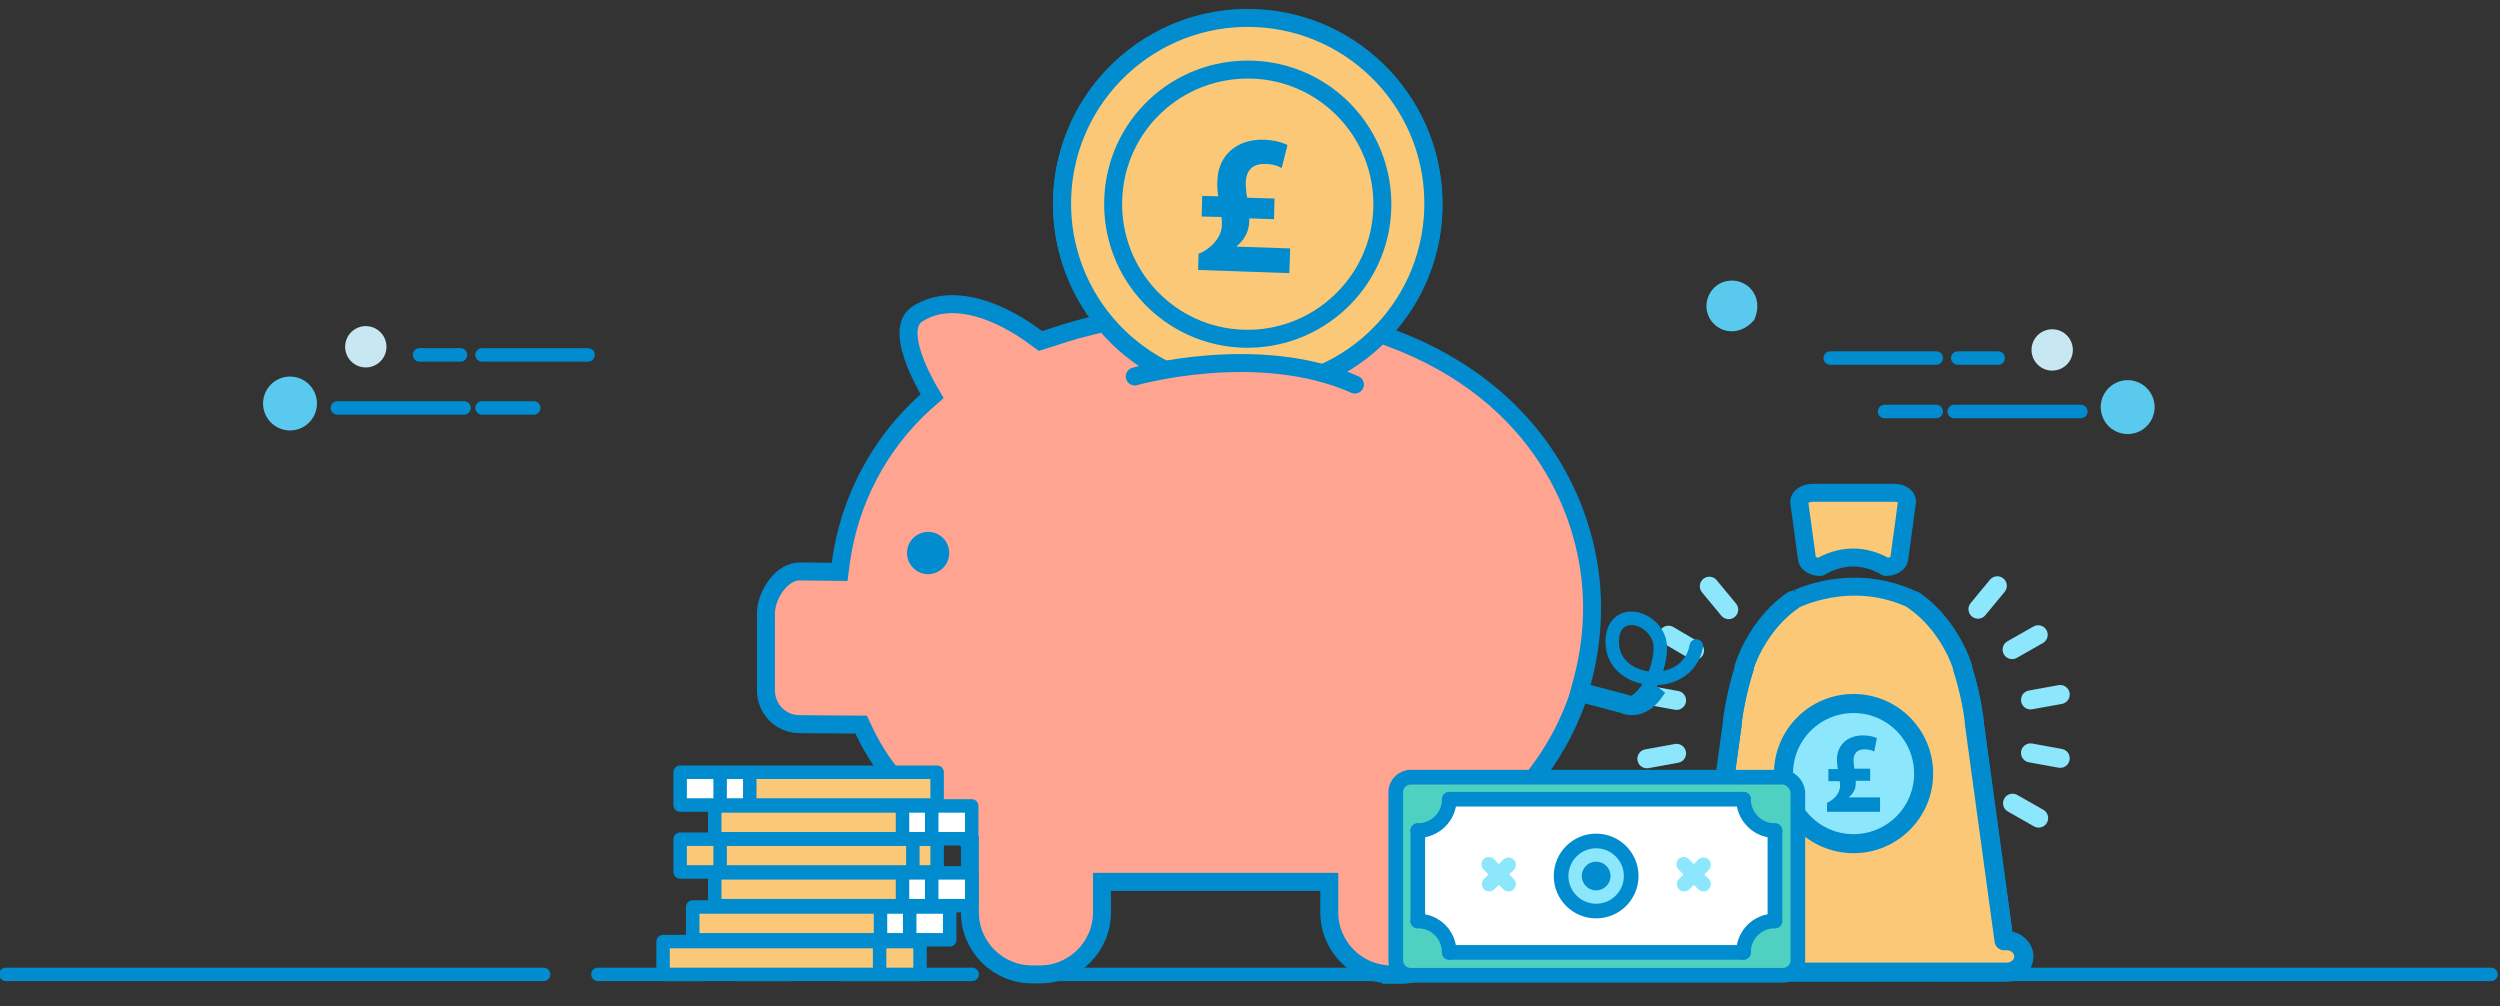 <?xml version="1.0" encoding="utf-8"?>
<!-- Generator: Adobe Illustrator 21.1.0, SVG Export Plug-In . SVG Version: 6.00 Build 0)  -->
<svg version="1.1" id="Blue_title" xmlns="http://www.w3.org/2000/svg" xmlns:xlink="http://www.w3.org/1999/xlink" x="0px" y="0px"
	 viewBox="0 0 556.5 224" enable-background="new 0 0 556.5 224" xml:space="preserve">
<rect x="0" y="0" width="556.5" height="224" fill="#333333" stroke="none"/>
<g>
	<g>
		<g>
			<path fill="#FBC878" stroke="#008CCE" stroke-width="4" stroke-linecap="round" stroke-linejoin="round" d="M426.2,133.7
				c4.6,3.2,7.5,7.6,9.1,10.8c0.1,0.3,0.3,0.5,0.4,0.8c0.9,2,1.3,3.3,1.3,3.3l-0.1,0c1.6,5,2.7,11.2,2.7,12.5l6.6,48.3h0.6
				c2.1,0,3.8,1.6,3.8,3.5c0,1.9-1.7,3.5-3.8,3.5h-68.3c-2.1,0-3.8-1.6-3.8-3.5c0-1.9,1.7-3.5,3.8-3.5h0.6l6.6-48.3
				c0-1.3,1-7.5,2.7-12.5l-0.1,0c0,0,0.4-1.3,1.3-3.3c0.1-0.3,0.3-0.6,0.4-0.8c1.6-3.2,4.5-7.6,9.1-10.8
				C399,133.7,412,126.7,426.2,133.7z"/>
			<path fill="none" stroke="#008CCE" stroke-width="4.24" stroke-linecap="round" stroke-linejoin="round" d="M399,133.7
				c-4.6,3.2-7.5,7.6-9.1,10.8c-0.1,0.3-0.3,0.5-0.4,0.8c-0.9,2-1.3,3.3-1.3,3.3l0.1,0c-1.6,5-2.7,11.2-2.7,12.5l-6.6,48.3h-0.6
				c-2.1,0-3.8,1.6-3.8,3.5c0,1.9,1.7,3.5,3.8,3.5h68.3c2.1,0,3.8-1.6,3.8-3.5c0-1.9-1.7-3.5-3.8-3.5h-0.6l-6.6-48.3
				c0-1.3-1-7.5-2.7-12.5l0.1,0c0,0-0.4-1.3-1.3-3.3c-0.1-0.3-0.3-0.6-0.4-0.8c-1.6-3.2-4.5-7.6-9.1-10.8"/>
			<path fill="#FBC878" stroke="#008CCE" stroke-width="4" stroke-linecap="round" stroke-linejoin="round" d="M421.7,109.7h-9.1
				h-9.1c-1.6,0-3,0.9-3,2l1.7,12.5c0,1.1,1.3,2,3,2c0,0,3.1-2.1,7.3-2.1c4.2,0,7.3,2.1,7.3,2.1c1.6,0,3-0.9,3-2l1.7-12.5
				C424.6,110.6,423.3,109.7,421.7,109.7z"/>
		</g>
		<g>
			<circle fill="#8DE7FC" cx="412.6" cy="172.2" r="15.6"/>
			
				<circle fill="none" stroke="#008CCE" stroke-width="4.24" stroke-linecap="round" stroke-linejoin="round" cx="412.6" cy="172.2" r="15.6"/>
			<g>
				<path fill="#008CCE" d="M406.7,180.8v-2.1c1.4-0.6,2.9-2,2.9-3.8c0-0.4,0-0.7-0.1-1H407v-2.7h2.1c-0.1-0.6-0.2-1.4-0.2-2.1
					c0-3.3,2.4-5.4,5.8-5.4c1.4,0,2.5,0.3,3.1,0.6l-0.6,3c-0.5-0.3-1.2-0.5-2.2-0.5c-1.8,0-2.4,1.2-2.4,2.4c0,0.7,0.1,1.3,0.2,1.9
					h3.5v2.7h-3.2c0,0.6,0,1.2-0.2,1.8c-0.2,0.6-0.6,1.3-1.3,1.8v0.1h6.9v3.2H406.7z"/>
			</g>
		</g>
	</g>
	<g>
		
			<line fill="none" stroke="#8DE7FC" stroke-width="4.24" stroke-linecap="round" stroke-linejoin="round" x1="384.8" y1="135.7" x2="380.5" y2="130.5"/>
		
			<line fill="none" stroke="#8DE7FC" stroke-width="4.24" stroke-linecap="round" stroke-linejoin="round" x1="377.2" y1="144.8" x2="371.4" y2="141.4"/>
		
			<line fill="none" stroke="#8DE7FC" stroke-width="4.24" stroke-linecap="round" stroke-linejoin="round" x1="373.2" y1="155.9" x2="366.6" y2="154.7"/>
		
			<line fill="none" stroke="#8DE7FC" stroke-width="4.24" stroke-linecap="round" stroke-linejoin="round" x1="373.2" y1="167.7" x2="366.6" y2="168.9"/>
		
			<line fill="none" stroke="#8DE7FC" stroke-width="4.24" stroke-linecap="round" stroke-linejoin="round" x1="377.3" y1="178.9" x2="371.5" y2="182.2"/>
		
			<line fill="none" stroke="#8DE7FC" stroke-width="4.24" stroke-linecap="round" stroke-linejoin="round" x1="448" y1="178.8" x2="453.8" y2="182.1"/>
		
			<line fill="none" stroke="#8DE7FC" stroke-width="4.24" stroke-linecap="round" stroke-linejoin="round" x1="452" y1="167.6" x2="458.6" y2="168.8"/>
		
			<line fill="none" stroke="#8DE7FC" stroke-width="4.24" stroke-linecap="round" stroke-linejoin="round" x1="452" y1="155.8" x2="458.6" y2="154.6"/>
		
			<line fill="none" stroke="#8DE7FC" stroke-width="4.24" stroke-linecap="round" stroke-linejoin="round" x1="447.9" y1="144.6" x2="453.7" y2="141.3"/>
		
			<line fill="none" stroke="#8DE7FC" stroke-width="4.24" stroke-linecap="round" stroke-linejoin="round" x1="440.3" y1="135.6" x2="444.6" y2="130.4"/>
	</g>
</g>
<g>
	<g>
		<g>
			<path fill="#FEA491" stroke="#008CCE" stroke-width="4" d="M309.7,216.9c-7.6,0-13.8-6.2-13.8-13.8v-6.8h-50.6l0,6.8
				c0,7.6-6.2,13.8-13.8,13.8h-1.8c-7.6,0-13.8-6.2-13.8-13.8v-15.8l-1.2-0.8c-10.8-6.9-17.9-14.4-22.3-23.7l-0.7-1.5l-13.7-0.1
				c-4.2,0-7.5-3.4-7.5-7.5v-17.1c0-4.2,3.5-9.4,7.5-9.4l8.9,0.1l0.3-2.3c1.9-13.6,8.5-26.2,18.7-35.4l1.6-1.4l-1.1-1.9
				c-1.7-3.1-7-13.3-2.2-16.4c2.3-1.5,4.9-2.2,7.8-2.2c7.8,0,15.6,5.2,18.5,7.4l1.1,0.8l1.9-0.6c1.9-0.6,5-1.7,9.2-2.7l4-1l59.3,2.3
				l3.8,1.4c32.9,12.3,44.6,39,44.6,59.9c0,5.4-0.7,10.9-2.1,16.1l-0.7,2.6l9.9,2.6c0.3,0.1,0.9,0.4,1.8,0.4c1.3,0,2.5-0.6,3.7-1.7
				l2-2.1c-0.6,0.9-1.2,1.7-1.8,2.3c-1.2,1.2-2.6,1.8-3.9,1.8c-0.6,0-1.2-0.1-1.7-0.3l-0.1-0.1l-9.9-2.6l-0.8,2.3
				c-4.6,12.4-13,22.8-24.2,30.1l-1.2,0.8v15.8c0,7.6-6.2,13.8-13.8,13.8H309.7z"/>
			<g>
				<path fill="none" stroke="#008CCE" stroke-width="3" stroke-linecap="round" stroke-linejoin="round" d="M245.2,196.2"/>
				<path fill="none" stroke="#008CCE" stroke-width="3" stroke-linecap="round" stroke-linejoin="round" d="M296.1,196.2"/>
				<circle fill="#008CCE" cx="206.6" cy="123.1" r="4.7"/>
				<path fill="none" stroke="#008CCE" stroke-width="3" stroke-linecap="round" stroke-linejoin="round" d="M377.6,143.8
					c-1.9,10.7-19.5,9-18.7-1.6c0.5-6.6,8.1-5.5,10.3-0.2c1.8,4.5-3.1,17.3-9.6,14.5l-8.3-2.2"/>
				<g>
					<g>
						<g id="XMLID_1_">
							<g>
								<path fill="#FFFFFF" stroke="#008CCE" stroke-width="4" stroke-miterlimit="10" d="M279.1,4.1c22.8,0.7,40.7,19.8,40,42.7
									c-0.7,22.8-19.8,40.7-42.7,40s-40.7-19.8-40-42.7C237.2,21.3,256.2,3.4,279.1,4.1z M307.7,46.4c0.5-16.6-12.5-30.4-29-30.9
									c-16.6-0.5-30.4,12.4-30.9,29c-0.5,16.6,12.5,30.4,29,30.9C293.3,75.9,307.2,62.9,307.7,46.4z"/>
								
									<ellipse transform="matrix(3.222949e-02 -1 1 3.222949e-02 223.384 321.548)" fill="#FBC878" stroke="#008CCE" stroke-width="4" stroke-miterlimit="10" cx="277.7" cy="45.4" rx="30" ry="30"/>
							</g>
							<g>
								
									<ellipse transform="matrix(3.223051e-02 -1 1 3.223051e-02 223.388 321.544)" fill="#FBC878" stroke="#008CCE" stroke-width="4" stroke-linecap="round" stroke-linejoin="round" cx="277.7" cy="45.4" rx="41.3" ry="41.3"/>
								<path fill="none" stroke="#008CCE" stroke-width="4" stroke-linecap="round" stroke-linejoin="round" d="M307.7,46.4
									c0.5-16.6-12.5-30.4-29-30.9c-16.6-0.5-30.4,12.4-30.9,29c-0.5,16.6,12.5,30.4,29,30.9C293.3,75.9,307.2,62.9,307.7,46.4z"
									/>
							</g>
						</g>
						<g>
							<path fill="#008CCE" d="M266.7,60.1l0.1-3.6c2.4-0.9,5.1-3.4,5.2-6.4c0-0.6,0-1.2-0.1-1.8l-4.4-0.1l0.1-4.6l3.6,0.1
								c-0.2-1.1-0.3-2.4-0.2-3.6c0.2-5.6,4.4-9.2,10.4-9c2.5,0.1,4.3,0.7,5.2,1.2l-1.3,5.1c-0.8-0.5-2.1-0.9-3.7-0.9
								c-3.2-0.1-4.2,1.9-4.3,4.1c0,1.2,0.1,2.2,0.3,3.4l6.1,0.2l-0.1,4.6l-5.5-0.2c0,1.1-0.1,2.1-0.5,3.1c-0.4,1.1-1.2,2.2-2.3,3.1
								l0,0.1l11.9,0.4l-0.2,5.5L266.7,60.1z"/>
						</g>
					</g>
				</g>
				<ellipse fill="#FEA491" cx="275.5" cy="90.8" rx="27.3" ry="9.9"/>
				<path fill="none" stroke="#008CCE" stroke-width="4" stroke-linecap="round" stroke-linejoin="round" d="M252.6,83.8
					c0,0,27.4-7.8,49,1.8"/>
			</g>
		</g>
	</g>
</g>
<g>
	<g>
		<ellipse transform="matrix(0.973 -0.23 0.23 0.973 -8.126 111.421)" fill="#59C9EE" cx="473.7" cy="90.6" rx="6" ry="6"/>
		<ellipse transform="matrix(0.973 -0.23 0.23 0.973 -8.126 111.421)" fill="none" cx="473.7" cy="90.6" rx="6" ry="6"/>
	</g>
	<g>
		
			<ellipse transform="matrix(0.973 -0.23 0.23 0.973 -5.686 107.087)" fill="#C7E8F2" cx="456.9" cy="78" rx="4.6" ry="4.6"/>
		<ellipse transform="matrix(0.973 -0.23 0.23 0.973 -5.686 107.087)" fill="none" cx="456.9" cy="78" rx="4.6" ry="4.6"/>
	</g>
	<g>
		
			<line fill="none" stroke="#008CCE" stroke-width="3" stroke-linecap="round" stroke-linejoin="round" x1="407.4" y1="79.7" x2="431" y2="79.7"/>
		
			<line fill="none" stroke="#008CCE" stroke-width="3" stroke-linecap="round" stroke-linejoin="round" x1="435.8" y1="79.7" x2="444.8" y2="79.7"/>
		
			<line fill="none" stroke="#008CCE" stroke-width="3" stroke-linecap="round" stroke-linejoin="round" x1="463.2" y1="91.6" x2="435" y2="91.6"/>
		
			<line fill="none" stroke="#008CCE" stroke-width="3" stroke-linecap="round" stroke-linejoin="round" x1="431" y1="91.6" x2="419.5" y2="91.6"/>
	</g>
</g>
<g>
	<g>
		<ellipse transform="matrix(0.23 -0.973 0.973 0.23 -37.654 131.925)" fill="#59C9EE" cx="64.5" cy="89.8" rx="6" ry="6"/>
		<ellipse transform="matrix(0.23 -0.973 0.973 0.23 -37.654 131.925)" fill="none" cx="64.5" cy="89.8" rx="6" ry="6"/>
	</g>
	<g>
		
			<ellipse transform="matrix(0.23 -0.973 0.973 0.23 -12.412 138.639)" fill="#C7E8F2" cx="81.4" cy="77.2" rx="4.6" ry="4.6"/>
		
			<ellipse transform="matrix(0.23 -0.973 0.973 0.23 -12.412 138.639)" fill="none" cx="81.4" cy="77.2" rx="4.6" ry="4.6"/>
	</g>
	<g>
		
			<line fill="none" stroke="#008CCE" stroke-width="3" stroke-linecap="round" stroke-linejoin="round" x1="130.9" y1="79" x2="107.3" y2="79"/>
		
			<line fill="none" stroke="#008CCE" stroke-width="3" stroke-linecap="round" stroke-linejoin="round" x1="102.5" y1="79" x2="93.4" y2="79"/>
		
			<line fill="none" stroke="#008CCE" stroke-width="3" stroke-linecap="round" stroke-linejoin="round" x1="75.1" y1="90.8" x2="103.3" y2="90.8"/>
		
			<line fill="none" stroke="#008CCE" stroke-width="3" stroke-linecap="round" stroke-linejoin="round" x1="107.3" y1="90.8" x2="118.8" y2="90.8"/>
	</g>
</g>
<line fill="none" stroke="#008CCE" stroke-width="3" stroke-linecap="round" stroke-linejoin="round" x1="216.4" y1="216.9" x2="187.5" y2="216.9"/>
<line fill="none" stroke="#008CCE" stroke-width="3" stroke-linecap="round" stroke-linejoin="round" x1="554.5" y1="216.9" x2="431.6" y2="216.9"/>
<line fill="none" stroke="#008CCE" stroke-width="3" stroke-linecap="round" stroke-linejoin="round" x1="358.6" y1="216.9" x2="227.3" y2="216.9"/>
<line fill="none" stroke="#008CCE" stroke-width="3" stroke-linecap="round" stroke-linejoin="round" x1="417.1" y1="216.9" x2="370.1" y2="216.9"/>
<line fill="none" stroke="#008CCE" stroke-width="3" stroke-linecap="round" stroke-linejoin="round" x1="121" y1="216.9" x2="1.3" y2="216.9"/>
<line fill="none" stroke="#008CCE" stroke-width="3" stroke-linecap="round" stroke-linejoin="round" x1="175.7" y1="216.9" x2="163.9" y2="216.9"/>
<line fill="none" stroke="#008CCE" stroke-width="3" stroke-linecap="round" stroke-linejoin="round" x1="155.9" y1="216.9" x2="133.1" y2="216.9"/>
<g>
	<path fill="#FBC878" d="M147.6,216.9C147.5,216.9,147.5,216.9,147.6,216.9l-0.1-7.4c0,0,0-0.1,0.1-0.1h6.6v-7.6c0,0,0-0.1,0.1-0.1
		h4.8v-7.7h-7.6c0,0-0.1,0-0.1-0.1v-7.3c0,0,0-0.1,0.1-0.1h7.6v-7.4h-7.6c0,0-0.1,0-0.1-0.1v-7.3c0,0,0-0.1,0.1-0.1h57.2
		c0,0,0.1,0,0.1,0.1v7.4h7.6c0,0,0.1,0,0.1,0.1v7.3c0,0,0,0.1-0.1,0.1h-7.6v7.4h7.6c0,0,0.1,0,0.1,0.1v7.3c0,0,0,0.1-0.1,0.1h-4.8
		v7.5c0,0,0,0.1-0.1,0.1h-6.6v7.6c0,0,0,0.1-0.1,0.1H147.6z"/>
	<rect x="151.4" y="172.6" fill="#FFFFFF" width="15.6" height="6.4"/>
	<rect x="201.2" y="179.9" fill="#FFFFFF" width="15.6" height="6.4"/>
	<rect x="201.2" y="194.6" fill="#FFFFFF" width="15.6" height="6.4"/>
	<rect x="196.4" y="202.6" fill="#FFFFFF" width="15.6" height="6.4"/>
	<g>
		<g>
			
				<rect x="151.4" y="171.9" fill="none" stroke="#008CCE" stroke-width="3" stroke-linecap="round" stroke-linejoin="round" width="57.2" height="7.3"/>
			
				<line fill="none" stroke="#008CCE" stroke-width="3" stroke-linecap="round" stroke-linejoin="round" x1="160.3" y1="172.5" x2="160.3" y2="177.6"/>
			
				<line fill="none" stroke="#008CCE" stroke-width="3" stroke-linecap="round" stroke-linejoin="round" x1="166.9" y1="172.5" x2="166.9" y2="177.6"/>
		</g>
		<g>
			
				<rect x="159.1" y="179.4" fill="none" stroke="#008CCE" stroke-width="3" stroke-linecap="round" stroke-linejoin="round" width="57.2" height="7.3"/>
			
				<line fill="none" stroke="#008CCE" stroke-width="3" stroke-linecap="round" stroke-linejoin="round" x1="207.4" y1="180" x2="207.4" y2="185.1"/>
			
				<line fill="none" stroke="#008CCE" stroke-width="3" stroke-linecap="round" stroke-linejoin="round" x1="200.9" y1="180" x2="200.9" y2="185.1"/>
		</g>
		<g>
			
				<rect x="151.4" y="186.8" fill="none" stroke="#008CCE" stroke-width="3" stroke-linecap="round" stroke-linejoin="round" width="57.2" height="7.3"/>
			
				<line fill="none" stroke="#008CCE" stroke-width="3" stroke-linecap="round" stroke-linejoin="round" x1="160.3" y1="187.3" x2="160.3" y2="192.5"/>
			
				<line fill="none" stroke="#008CCE" stroke-width="3" stroke-linecap="round" stroke-linejoin="round" x1="203.2" y1="187.3" x2="203.2" y2="192.5"/>
		</g>
		<g>
			
				<rect x="159.1" y="194.3" fill="none" stroke="#008CCE" stroke-width="3" stroke-linecap="round" stroke-linejoin="round" width="57.2" height="7.3"/>
			
				<line fill="none" stroke="#008CCE" stroke-width="3" stroke-linecap="round" stroke-linejoin="round" x1="207.4" y1="194.8" x2="207.4" y2="200"/>
			
				<line fill="none" stroke="#008CCE" stroke-width="3" stroke-linecap="round" stroke-linejoin="round" x1="200.9" y1="194.8" x2="200.9" y2="200"/>
		</g>
		<g>
			
				<rect x="154.2" y="201.9" fill="none" stroke="#008CCE" stroke-width="3" stroke-linecap="round" stroke-linejoin="round" width="57.2" height="7.3"/>
			
				<line fill="none" stroke="#008CCE" stroke-width="3" stroke-linecap="round" stroke-linejoin="round" x1="202.5" y1="202.4" x2="202.5" y2="207.6"/>
			
				<line fill="none" stroke="#008CCE" stroke-width="3" stroke-linecap="round" stroke-linejoin="round" x1="196" y1="202.4" x2="196" y2="207.6"/>
		</g>
		<g>
			
				<rect x="147.6" y="209.6" fill="none" stroke="#008CCE" stroke-width="3" stroke-linecap="round" stroke-linejoin="round" width="57.2" height="7.3"/>
			
				<line fill="none" stroke="#008CCE" stroke-width="3" stroke-linecap="round" stroke-linejoin="round" x1="195.8" y1="210.1" x2="195.8" y2="215.2"/>
		</g>
	</g>
</g>
<g>
	<path fill="#59C9EE" d="M380,69.4c1,4.3,6.7,6.3,10.5,1.8c2.4-5.4-1.9-9.6-6.3-8.6C381.2,63.3,379.3,66.4,380,69.4z"/>
	<path fill="none" d="M380,69.4c1,4.3,6.7,6.3,10.5,1.8c2.4-5.4-1.9-9.6-6.3-8.6C381.2,63.3,379.3,66.4,380,69.4z"/>
</g>
<g>
	<g>
		<g>
			<circle fill="#8DE7FC" cx="355.3" cy="195" r="7.8"/>
			<circle fill="#008CCE" cx="355.3" cy="195" r="3.2"/>
			<path fill="#FFFFFF" d="M315.6,184.9c3.8,0,7-3.1,7-6.9h65.5c0,3.8,3.1,7,7,7c0,0,0,0,0,0V205c0,0,0,0,0,0c-3.8,0-7,3.1-7,7
				c0,0,0,0,0,0h-65.6c0,0,0,0,0,0c0-3.8-3.1-7-7-7c0,0,0,0,0,0L315.6,184.9C315.6,184.9,315.6,184.9,315.6,184.9z M363.2,195
				c0-4.3-3.5-7.8-7.8-7.8c-4.3,0-7.8,3.5-7.8,7.8c0,4.3,3.5,7.8,7.8,7.8C359.7,202.8,363.2,199.3,363.2,195z"/>
			<path fill="#4FD1C1" d="M322.6,212C322.6,212,322.6,212,322.6,212l65.6,0c0,0,0,0,0,0c0-3.8,3.1-7,7-7c0,0,0,0,0,0v-20.2
				c0,0,0,0,0,0c-3.8,0-7-3.1-7-7h-65.5c0,3.8-3.1,6.9-7,6.9c0,0,0,0,0,0V205c0,0,0,0,0,0C319.4,205,322.6,208.2,322.6,212z
				 M400,207.1v6.6c0,1.8-1.5,3.3-3.3,3.3h-6.6h-69.7H314c-1.8,0-3.3-1.5-3.3-3.3v-6.6v-24.3v-6.6c0-1.8,1.5-3.3,3.3-3.3h6.6h69.6
				h6.6c1.8,0,3.3,1.5,3.3,3.3v6.6V207.1z"/>
		</g>
		<g>
			<path fill="none" stroke="#008CCE" stroke-width="3.265" stroke-linecap="round" stroke-linejoin="round" d="M396.7,173h-6.6
				h-69.6H314c-1.8,0-3.3,1.5-3.3,3.3v6.6v24.3v6.6c0,1.8,1.5,3.3,3.3,3.3h6.6h69.7h6.6c1.8,0,3.3-1.5,3.3-3.3v-6.6v-24.3v-6.6
				C400,174.5,398.5,173,396.7,173z"/>
			
				<line fill="none" stroke="#008CCE" stroke-width="3.265" stroke-linecap="round" stroke-linejoin="round" x1="395.1" y1="205" x2="395.1" y2="184.9"/>
			
				<line fill="none" stroke="#008CCE" stroke-width="3.265" stroke-linecap="round" stroke-linejoin="round" x1="322.6" y1="212" x2="388.1" y2="212"/>
			
				<line fill="none" stroke="#008CCE" stroke-width="3.265" stroke-linecap="round" stroke-linejoin="round" x1="315.6" y1="184.9" x2="315.6" y2="205"/>
			
				<line fill="none" stroke="#008CCE" stroke-width="3.265" stroke-linecap="round" stroke-linejoin="round" x1="388.1" y1="177.9" x2="322.6" y2="177.9"/>
			<path fill="none" stroke="#008CCE" stroke-width="3.265" stroke-linecap="round" stroke-linejoin="round" d="M315.6,184.9
				C315.6,184.9,315.6,184.9,315.6,184.9c3.8,0,7-3.1,7-6.9"/>
			<path fill="none" stroke="#008CCE" stroke-width="3.265" stroke-linecap="round" stroke-linejoin="round" d="M388.1,177.9
				c0,3.8,3.1,7,7,7c0,0,0,0,0,0"/>
			<path fill="none" stroke="#008CCE" stroke-width="3.265" stroke-linecap="round" stroke-linejoin="round" d="M322.6,212
				C322.6,212,322.6,212,322.6,212c0-3.9-3.1-7-7-7c0,0,0,0,0,0"/>
			<path fill="none" stroke="#008CCE" stroke-width="3.265" stroke-linecap="round" stroke-linejoin="round" d="M395.1,205
				C395.1,205,395.1,205,395.1,205c-3.9,0-7,3.1-7,7c0,0,0,0,0,0"/>
			
				<circle fill="none" stroke="#008CCE" stroke-width="3.265" stroke-linecap="round" stroke-linejoin="round" cx="355.3" cy="195" r="7.8"/>
		</g>
	</g>
	<g>
		<g>
			
				<line fill="none" stroke="#8DE7FC" stroke-width="3.265" stroke-linecap="round" stroke-linejoin="round" x1="331.4" y1="192.4" x2="335.8" y2="196.8"/>
			
				<line fill="none" stroke="#8DE7FC" stroke-width="3.265" stroke-linecap="round" stroke-linejoin="round" x1="335.8" y1="192.5" x2="331.5" y2="196.8"/>
		</g>
		<g>
			
				<line fill="none" stroke="#8DE7FC" stroke-width="3.265" stroke-linecap="round" stroke-linejoin="round" x1="374.8" y1="192.4" x2="379.2" y2="196.8"/>
			
				<line fill="none" stroke="#8DE7FC" stroke-width="3.265" stroke-linecap="round" stroke-linejoin="round" x1="379.2" y1="192.5" x2="374.9" y2="196.8"/>
		</g>
	</g>
</g>
</svg>
